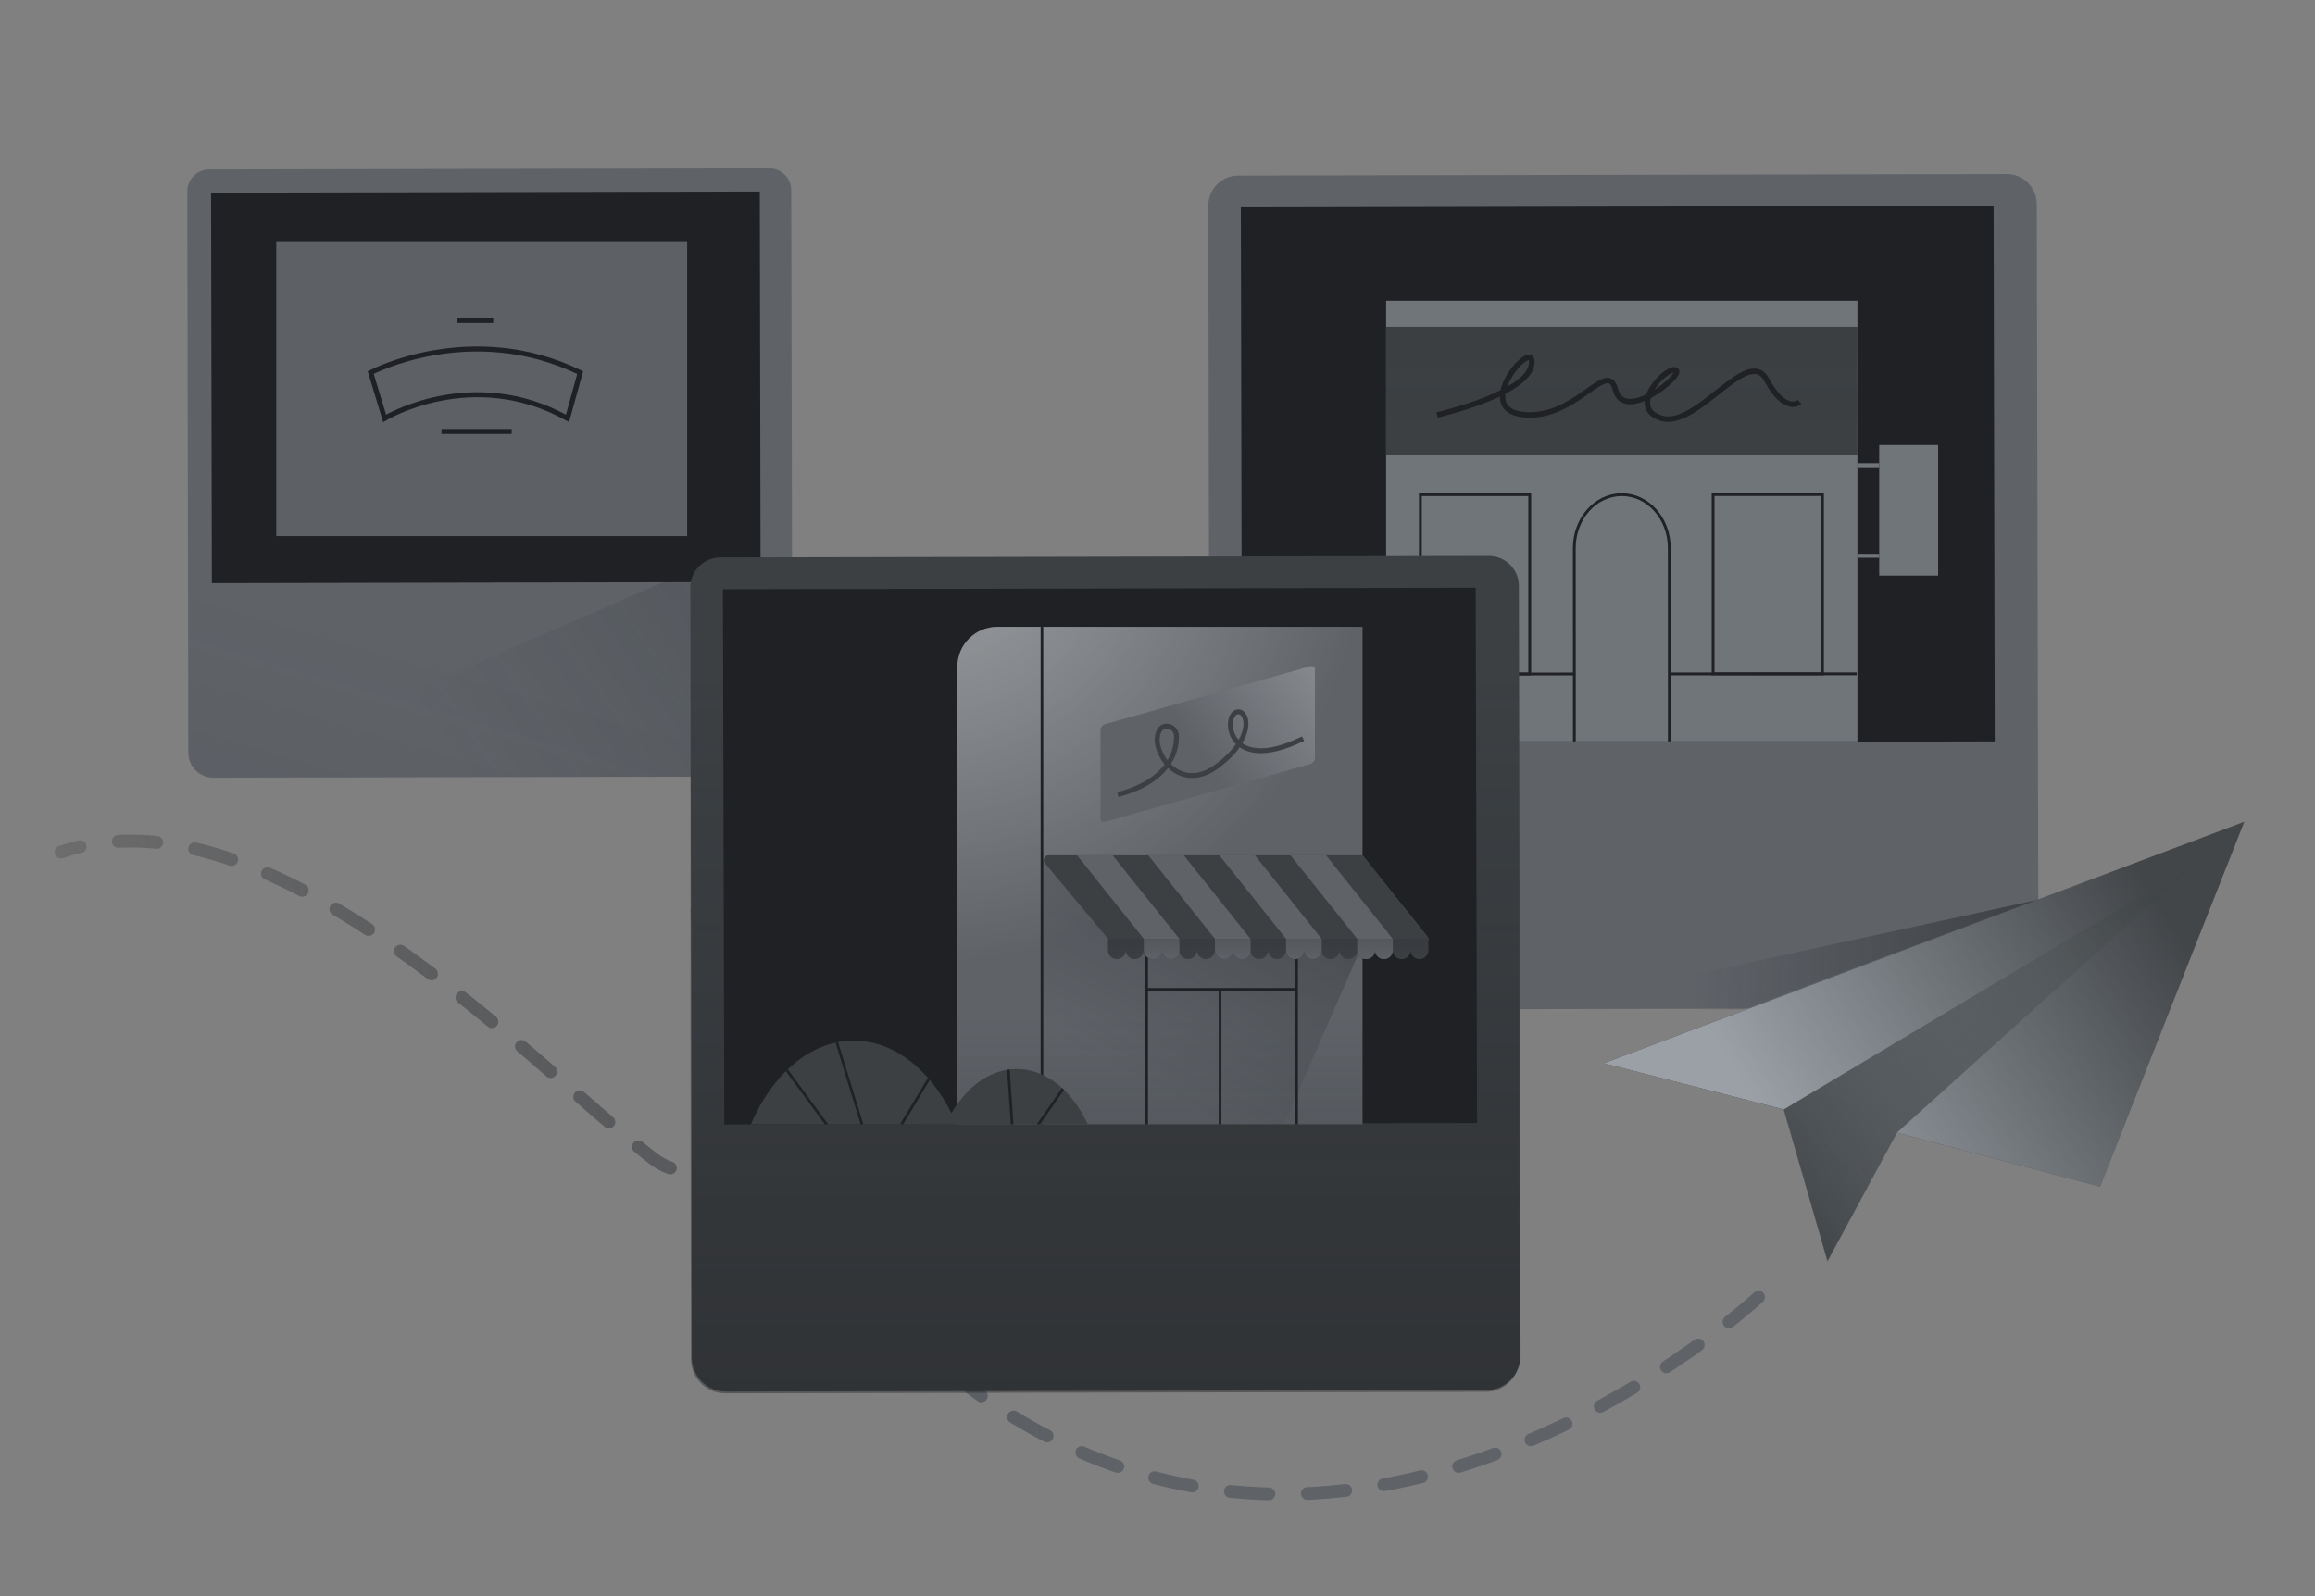 <?xml version="1.0" encoding="utf-8"?>
<!-- Generator: Adobe Illustrator 24.3.0, SVG Export Plug-In . SVG Version: 6.00 Build 0)  -->
<svg version="1.1" id="Layer_1" xmlns="http://www.w3.org/2000/svg" xmlns:xlink="http://www.w3.org/1999/xlink" x="0px" y="0px"
	 width="290px" height="200px" viewBox="0 0 290 200" enable-background="new 0 0 290 200" xml:space="preserve">
<rect x="0" y="0" width="290" height="200" fill="#808080" stroke="none"/>
<path fill="#5F6368" d="M96.16,97.3l-69.45,0.14c-1.72,0-3.1-1.39-3.12-3.1l-0.13-70.35c-0.01-1.52,1.23-2.76,2.75-2.75l70.16-0.14
	c1.52-0.01,2.76,1.23,2.75,2.75l0.15,70.36C99.26,95.9,97.87,97.3,96.16,97.3z"/>
<linearGradient id="SVGID_1_" gradientUnits="userSpaceOnUse" x1="-84.534" y1="-359.973" x2="55.005" y2="118.902" gradientTransform="matrix(1 0 0 -1 0 200)">
	<stop  offset="0" style="stop-color:#202124"/>
	<stop  offset="1" style="stop-color:#202124;stop-opacity:0"/>
</linearGradient>
<path fill="url(#SVGID_1_)" d="M96.19,97.37l-69.45,0.14c-1.72,0-3.1-1.39-3.12-3.1l-0.13-70.35c-0.01-1.52,1.23-2.76,2.75-2.75
	l70.16-0.14c1.52-0.01,2.76,1.23,2.75,2.75l0.15,70.36C99.28,95.97,97.9,97.37,96.19,97.37z"/>
<path fill="#202124" d="M26.44,24.14L95.18,24l0.1,48.93l-68.74,0.14L26.44,24.14z"/>
<rect x="34.61" y="30.23" fill="#5D6166" width="51.47" height="36.94"/>
<path fill="none" stroke="#202124" stroke-width="0.629" stroke-miterlimit="10" d="M71.09,52.42c-11.97-6.66-22.91,0-22.91,0
	l-1.74-5.73c0,0,12.53-6.66,26.24,0L71.09,52.42z"/>
<line fill="none" stroke="#202124" stroke-width="0.629" stroke-miterlimit="10" x1="55.31" y1="54.06" x2="64.1" y2="54.06"/>
<line fill="none" stroke="#202124" stroke-width="0.629" stroke-miterlimit="10" x1="57.31" y1="40.15" x2="61.79" y2="40.15"/>
<path fill="#5F6368" d="M251.09,126.33l-95.27,0.19c-2.35,0-4.26-1.9-4.28-4.25l-0.18-96.5c-0.01-2.08,1.69-3.78,3.77-3.77
	l96.25-0.19c2.08-0.01,3.78,1.69,3.77,3.77l0.21,96.52C255.33,124.41,253.43,126.33,251.09,126.33z"/>
<path fill="#202124" d="M155.44,25.98l94.3-0.19l0.14,67.11l-94.3,0.19L155.44,25.98z"/>
<rect x="173.64" y="37.68" fill="#70757A" width="59.04" height="55.22"/>
<path fill="none" stroke="#202124" stroke-width="0.353" stroke-miterlimit="10" d="M197.22,92.9l-0.01-24.22
	c0-3.7,2.66-6.7,5.95-6.7l0,0c3.29,0,5.95,3,5.95,6.69l0.01,24.22"/>
<line fill="none" stroke="#202124" stroke-width="0.353" stroke-miterlimit="10" x1="197.22" y1="84.45" x2="173.65" y2="84.46"/>
<line fill="none" stroke="#202124" stroke-width="0.353" stroke-miterlimit="10" x1="232.59" y1="84.43" x2="209.12" y2="84.44"/>
<rect x="177.93" y="61.98" fill="none" stroke="#202124" stroke-width="0.353" stroke-miterlimit="10" width="13.7" height="22.47"/>
<rect x="214.6" y="61.97" fill="none" stroke="#202124" stroke-width="0.353" stroke-miterlimit="10" width="13.7" height="22.47"/>
<rect x="173.64" y="40.94" fill="#3C4043" width="59.04" height="16.03"/>
<linearGradient id="SVGID_2_" gradientUnits="userSpaceOnUse" x1="203.16" y1="186.208" x2="203.16" y2="145.199" gradientTransform="matrix(1 0 0 -1 0 200)">
	<stop  offset="0" style="stop-color:#202124;stop-opacity:0.1"/>
	<stop  offset="1" style="stop-color:#202124;stop-opacity:0"/>
</linearGradient>
<rect x="173.64" y="40.94" fill="url(#SVGID_2_)" width="59.04" height="16.03"/>
<path fill="none" stroke="#202124" stroke-width="0.682" stroke-miterlimit="10" d="M180.02,51.99c0,0,12.13-2.75,11.87-6.75
	c-0.17-2.61-8,6.74-0.24,6.75c6.07,0.01,9.74-6.95,10.7-3.2c1.08,4.24,8.29-1.6,7.66-2.34c-0.86-1-6.41,4.6-1.89,5.95
	c4.52,1.35,10.83-9.19,13.19-4.81s4.13,2.78,4.13,2.78"/>
<rect x="235.41" y="55.77" fill="#70757A" width="7.38" height="16.35"/>
<line fill="none" stroke="#70757A" stroke-width="0.496" stroke-miterlimit="10" x1="232.68" y1="58.29" x2="235.41" y2="58.29"/>
<line fill="none" stroke="#70757A" stroke-width="0.496" stroke-miterlimit="10" x1="232.68" y1="69.64" x2="235.41" y2="69.64"/>
<linearGradient id="SVGID_3_" gradientUnits="userSpaceOnUse" x1="274.079" y1="247.318" x2="59.483" y2="99.849" gradientTransform="matrix(1 0 0 -1 0 200)">
	<stop  offset="0" style="stop-color:#202124"/>
	<stop  offset="1" style="stop-color:#202124;stop-opacity:0"/>
</linearGradient>
<polygon fill="url(#SVGID_3_)" points="26.71,97.44 90.25,69.84 100.32,97.32 "/>
<linearGradient id="SVGID_4_" gradientUnits="userSpaceOnUse" x1="6.846" y1="57.378" x2="221.094" y2="57.378" gradientTransform="matrix(1 0 0 -1 0 200)">
	<stop  offset="0" style="stop-color:#202124;stop-opacity:0.2"/>
	<stop  offset="0.626" style="stop-color:#5F6368"/>
</linearGradient>
<path fill="none" stroke="url(#SVGID_4_)" stroke-width="1.609" stroke-linecap="round" stroke-miterlimit="10" stroke-dasharray="4.827" d="
	M220.29,162.53c0,0-49.67,46.19-97.61,12.2c-29.77-21.11-49.67-77.56-22.66-76.69s-2.58,59.28-18.3,47.06
	c-15.44-12-47.93-47.06-74.07-38.34"/>
<path fill="#3C4043" d="M186.21,174.18l-95.27,0.19c-2.35,0-4.26-1.9-4.28-4.25l-0.18-96.5c-0.01-2.08,1.69-3.78,3.77-3.77
	l96.25-0.19c2.08-0.01,3.78,1.69,3.77,3.77l0.21,96.52C190.45,172.26,188.55,174.18,186.21,174.18z"/>
<linearGradient id="SVGID_5_" gradientUnits="userSpaceOnUse" x1="138.38" y1="-97.612" x2="138.38" y2="115.662" gradientTransform="matrix(1 0 0 -1 0 200)">
	<stop  offset="0" style="stop-color:#202124"/>
	<stop  offset="1" style="stop-color:#202124;stop-opacity:0"/>
</linearGradient>
<path fill="url(#SVGID_5_)" d="M186.11,174.4l-95.27,0.19c-2.35,0-4.26-1.9-4.28-4.25l-0.18-96.5c-0.01-2.08,1.69-3.78,3.77-3.77
	l96.25-0.19c2.08-0.01,3.78,1.69,3.77,3.77l0.21,96.52C190.35,172.48,188.45,174.4,186.11,174.4z"/>
<path fill="#202124" d="M90.56,73.83l94.3-0.19l0.17,67.07l-94.3,0.19L90.56,73.83z"/>
<path fill="#5F6368" d="M178.84,117.42l-8.16-10.24V78.54h-45.75c-2.76,0-5,2.24-5,4.99v57.34h50.75v-22.78h7.81
	C178.85,118.1,179.05,117.7,178.84,117.42z"/>
<radialGradient id="SVGID_6_" cx="113.868" cy="113.905" r="54.27" gradientTransform="matrix(1 0 0 -1 2.823 180.166)" gradientUnits="userSpaceOnUse">
	<stop  offset="0" style="stop-color:#FFFFFF"/>
	<stop  offset="1" style="stop-color:#FFFFFF;stop-opacity:0"/>
</radialGradient>
<path opacity="0.4" fill="url(#SVGID_6_)" enable-background="new    " d="M178.84,117.42l-8.16-10.24V78.54h-45.75
	c-2.76,0-5,2.24-5,4.99v57.34h50.75v-22.78h7.81C178.85,118.1,179.05,117.7,178.84,117.42z"/>
<linearGradient id="SVGID_7_" gradientUnits="userSpaceOnUse" x1="149.428" y1="-14.496" x2="149.428" y2="72.417" gradientTransform="matrix(1 0 0 -1 0 200)">
	<stop  offset="0" style="stop-color:#202124"/>
	<stop  offset="1" style="stop-color:#202124;stop-opacity:0"/>
</linearGradient>
<path fill="url(#SVGID_7_)" d="M178.84,117.42l-8.16-10.24V78.54h-45.75c-2.76,0-5,2.24-5,4.99v57.34h50.75v-22.78h7.81
	C178.85,118.1,179.05,117.7,178.84,117.42z"/>
<linearGradient id="SVGID_8_" gradientUnits="userSpaceOnUse" x1="180.703" y1="142.884" x2="140.459" y2="65.68" gradientTransform="matrix(1 0 0 -1 0 200)">
	<stop  offset="0" style="stop-color:#202124"/>
	<stop  offset="1" style="stop-color:#202124;stop-opacity:0"/>
</linearGradient>
<polygon fill="url(#SVGID_8_)" points="170.74,118.23 160.78,141.02 130.49,141.02 130.49,107.76 "/>
<rect x="152.67" y="123.96" fill="#202124" width="0.33" height="16.92"/>
<rect x="143.48" y="119.14" fill="#202124" width="0.33" height="21.74"/>
<rect x="162.26" y="119.42" fill="#202124" width="0.33" height="21.46"/>
<rect x="143.52" y="123.8" fill="#202124" width="18.78" height="0.33"/>
<rect x="130.36" y="78.54" fill="#202124" width="0.33" height="62.34"/>
<path fill="#3C4043" d="M178.84,117.41l-8.16-10.24h-39.33c-0.46,0-0.75,0.5-0.52,0.91l7.99,9.56l31.85,0.46h7.81
	C178.85,118.1,179.05,117.7,178.84,117.41z"/>
<path fill="#3C4043" d="M178.93,117.66v1.41c0,0.61-0.5,1.11-1.11,1.11l0,0c-0.62,0-1.11-0.5-1.11-1.11l0,0
	c0,0.61-0.5,1.11-1.11,1.11h-0.01c-0.61,0-1.11-0.5-1.11-1.11c0,0.61-0.5,1.11-1.11,1.11h-0.01c-0.61,0-1.11-0.5-1.11-1.11
	c0,0.61-0.5,1.11-1.11,1.11h-0.01c-0.61,0-1.11-0.5-1.11-1.11c0,0.61-0.5,1.11-1.11,1.11h-0.01c-0.61,0-1.11-0.5-1.11-1.11
	c0,0.61-0.5,1.11-1.11,1.11h-0.01c-0.61,0-1.11-0.5-1.11-1.11c0,0.61-0.5,1.11-1.11,1.11h-0.01c-0.61,0-1.11-0.5-1.11-1.11
	c0,0.61-0.5,1.11-1.11,1.11h-0.01c-0.61,0-1.11-0.5-1.11-1.11c0,0.61-0.5,1.11-1.11,1.11h-0.01c-0.61,0-1.11-0.5-1.11-1.11
	c0,0.61-0.5,1.11-1.11,1.11h-0.01c-0.61,0-1.11-0.5-1.11-1.11c0,0.61-0.5,1.11-1.11,1.11h-0.01c-0.61,0-1.11-0.5-1.11-1.11
	c0,0.61-0.5,1.11-1.11,1.11h-0.01c-0.61,0-1.11-0.5-1.11-1.11c0,0.61-0.5,1.11-1.11,1.11h-0.01c-0.61,0-1.11-0.5-1.11-1.11
	c0,0.61-0.5,1.11-1.11,1.11h-0.01c-0.61,0-1.11-0.5-1.11-1.11c0,0.61-0.5,1.11-1.11,1.11h-0.01c-0.61,0-1.11-0.5-1.11-1.11
	c0,0.61-0.5,1.11-1.11,1.11h-0.01c-0.61,0-1.11-0.5-1.11-1.11c0,0.61-0.5,1.11-1.11,1.11h-0.01c-0.61,0-1.11-0.5-1.11-1.11
	c0,0.61-0.5,1.11-1.11,1.11h-0.01c-0.61,0-1.11-0.5-1.11-1.11v-1.43L178.93,117.66z"/>
<polygon fill="#5F6368" points="143.29,117.64 134.93,107.17 139.38,107.17 147.74,117.64 "/>
<path fill="#5F6368" d="M143.29,117.64v1.45c0.01,0.6,0.5,1.09,1.11,1.09h0.01c0.61,0,1.11-0.5,1.11-1.11c0,0.61,0.5,1.11,1.11,1.11
	h0.01c0.6,0,1.08-0.47,1.11-1.06v-1.48L143.29,117.64z"/>
<polygon fill="#5F6368" points="152.2,117.64 143.84,107.17 148.29,107.17 156.65,117.64 "/>
<path fill="#5F6368" d="M152.2,117.64v1.45c0.01,0.6,0.5,1.09,1.11,1.09h0.01c0.61,0,1.11-0.5,1.11-1.11c0,0.61,0.5,1.11,1.11,1.11
	h0.01c0.6,0,1.08-0.47,1.11-1.06v-1.48L152.2,117.64z"/>
<polygon fill="#5F6368" points="161.11,117.64 152.75,107.17 157.2,107.17 165.56,117.64 "/>
<path fill="#5F6368" d="M161.11,117.64v1.45c0.01,0.6,0.5,1.09,1.11,1.09h0.01c0.61,0,1.11-0.5,1.11-1.11c0,0.61,0.5,1.11,1.11,1.11
	h0.01c0.6,0,1.08-0.47,1.11-1.06v-1.48L161.11,117.64z"/>
<polygon fill="#5F6368" points="170.02,117.64 161.66,107.17 166.11,107.17 174.47,117.64 "/>
<path fill="#5F6368" d="M170.02,117.64v1.45c0.01,0.6,0.5,1.09,1.11,1.09h0.01c0.61,0,1.11-0.5,1.11-1.11c0,0.61,0.5,1.11,1.11,1.11
	h0.01c0.6,0,1.08-0.47,1.11-1.06v-1.48L170.02,117.64z"/>
<linearGradient id="SVGID_9_" gradientUnits="userSpaceOnUse" x1="158.865" y1="97.34" x2="158.865" y2="79.461" gradientTransform="matrix(1 0 0 -1 0 200)">
	<stop  offset="0" style="stop-color:#202124"/>
	<stop  offset="1" style="stop-color:#202124;stop-opacity:0"/>
</linearGradient>
<path fill="url(#SVGID_9_)" d="M178.93,117.66v1.41c0,0.61-0.5,1.11-1.11,1.11l0,0c-0.62,0-1.11-0.5-1.11-1.11l0,0
	c0,0.61-0.5,1.11-1.11,1.11h-0.01c-0.61,0-1.11-0.5-1.11-1.11c0,0.61-0.5,1.11-1.11,1.11h-0.01c-0.61,0-1.11-0.5-1.11-1.11
	c0,0.61-0.5,1.11-1.11,1.11h-0.01c-0.61,0-1.11-0.5-1.11-1.11c0,0.61-0.5,1.11-1.11,1.11h-0.01c-0.61,0-1.11-0.5-1.11-1.11
	c0,0.61-0.5,1.11-1.11,1.11h-0.01c-0.61,0-1.11-0.5-1.11-1.11c0,0.61-0.5,1.11-1.11,1.11h-0.01c-0.61,0-1.11-0.5-1.11-1.11
	c0,0.61-0.5,1.11-1.11,1.11h-0.01c-0.61,0-1.11-0.5-1.11-1.11c0,0.61-0.5,1.11-1.11,1.11h-0.01c-0.61,0-1.11-0.5-1.11-1.11
	c0,0.61-0.5,1.11-1.11,1.11h-0.01c-0.61,0-1.11-0.5-1.11-1.11c0,0.61-0.5,1.11-1.11,1.11h-0.01c-0.61,0-1.11-0.5-1.11-1.11
	c0,0.61-0.5,1.11-1.11,1.11h-0.01c-0.61,0-1.11-0.5-1.11-1.11c0,0.61-0.5,1.11-1.11,1.11h-0.01c-0.61,0-1.11-0.5-1.11-1.11
	c0,0.61-0.5,1.11-1.11,1.11h-0.01c-0.61,0-1.11-0.5-1.11-1.11c0,0.61-0.5,1.11-1.11,1.11h-0.01c-0.61,0-1.11-0.5-1.11-1.11
	c0,0.61-0.5,1.11-1.11,1.11h-0.01c-0.61,0-1.11-0.5-1.11-1.11c0,0.61-0.5,1.11-1.11,1.11h-0.01c-0.61,0-1.11-0.5-1.11-1.11
	c0,0.61-0.5,1.11-1.11,1.11h-0.01c-0.61,0-1.11-0.5-1.11-1.11v-1.43L178.93,117.66z"/>
<path fill="#5F6368" d="M164.16,95.72l-25.74,7.27c-0.31,0.09-0.56-0.09-0.56-0.4V91.46c0-0.31,0.25-0.63,0.56-0.71l25.74-7.27
	c0.31-0.09,0.56,0.09,0.56,0.4v11.13C164.71,95.31,164.46,95.63,164.16,95.72z"/>
<linearGradient id="SVGID_10_" gradientUnits="userSpaceOnUse" x1="205.81" y1="54.798" x2="150.114" y2="94.059">
	<stop  offset="0" style="stop-color:#F1F3F4"/>
	<stop  offset="1" style="stop-color:#F1F3F4;stop-opacity:0"/>
</linearGradient>
<path fill="url(#SVGID_10_)" d="M164.16,95.72l-25.74,7.27c-0.31,0.09-0.56-0.09-0.56-0.4V91.46c0-0.31,0.25-0.63,0.56-0.71
	l25.74-7.27c0.31-0.09,0.56,0.09,0.56,0.4v11.13C164.71,95.31,164.46,95.63,164.16,95.72z"/>
<path fill="none" stroke="#3C4043" stroke-width="0.617" stroke-miterlimit="10" d="M140.03,99.55c0,0,7.35-1.48,7.35-7.31
	c0-1.39-2.21-2.02-2.41,0.2c-0.22,2.46,3.06,6.86,7.5,3.56c4.75-3.53,3.85-6.81,2.67-6.81c-2.07,0-1.68,8.19,8.1,3.36"/>
<path fill="#3C4043" d="M136.27,140.88c-1.94-4.18-5.2-6.93-8.9-6.93c-3.27,0-6.2,2.15-8.18,5.53c-2.77-5.51-7.22-9.08-12.24-9.08
	c-5.43,0-10.2,4.19-12.89,10.48H136.27z"/>
<path fill="#202124" d="M108.15,140.88l-3.16-10.29c-0.11,0.02-0.22,0.05-0.32,0.07l3.14,10.22L108.15,140.88L108.15,140.88z"/>
<path fill="#202124" d="M103.74,140.88l-5.05-6.89c-0.08,0.08-0.16,0.16-0.24,0.24l4.88,6.65H103.74z"/>
<path fill="#202124" d="M113.14,140.88l3.33-5.55c-0.08-0.09-0.15-0.18-0.23-0.27l-3.49,5.81L113.14,140.88z"/>
<path fill="#202124" d="M126.96,140.88l-0.48-6.86c-0.11,0.01-0.22,0.01-0.33,0.03l0.48,6.83H126.96z"/>
<path fill="#202124" d="M130.28,140.88l3.01-4.32c-0.08-0.08-0.16-0.16-0.24-0.24l-3.17,4.56L130.28,140.88L130.28,140.88z"/>
<linearGradient id="SVGID_11_" gradientUnits="userSpaceOnUse" x1="292.94" y1="78.101" x2="212.177" y2="80.565" gradientTransform="matrix(1 0 0 -1 0 200)">
	<stop  offset="0" style="stop-color:#202124"/>
	<stop  offset="1" style="stop-color:#202124;stop-opacity:0"/>
</linearGradient>
<polygon fill="url(#SVGID_11_)" points="190.66,126.8 255.35,112.73 218.26,126.51 "/>
<polygon fill="#2D3032" points="200.91,133.23 223.45,139.02 228.93,158.03 237.63,141.92 263.07,148.69 281.14,102.97 "/>
<linearGradient id="SVGID_12_" gradientUnits="userSpaceOnUse" x1="224.538" y1="54.345" x2="271.901" y2="84.186" gradientTransform="matrix(1 0 0 -1 0 200)">
	<stop  offset="0" style="stop-color:#9AA0A6"/>
	<stop  offset="1" style="stop-color:#9AA0A6;stop-opacity:0.2"/>
</linearGradient>
<polygon fill="url(#SVGID_12_)" points="200.91,133.23 223.45,139.02 228.93,158.03 237.63,141.92 263.07,148.69 281.14,102.97 "/>
<linearGradient id="SVGID_13_" gradientUnits="userSpaceOnUse" x1="220.171" y1="47.084" x2="281.36" y2="91.728" gradientTransform="matrix(1 0 0 -1 0 200)">
	<stop  offset="0" style="stop-color:#3C4043"/>
	<stop  offset="0.659" style="stop-color:#3C4043;stop-opacity:0.2"/>
</linearGradient>
<polygon fill="url(#SVGID_13_)" points="275.07,108.17 223.45,139.02 228.93,158.03 237.63,141.92 "/>
</svg>
